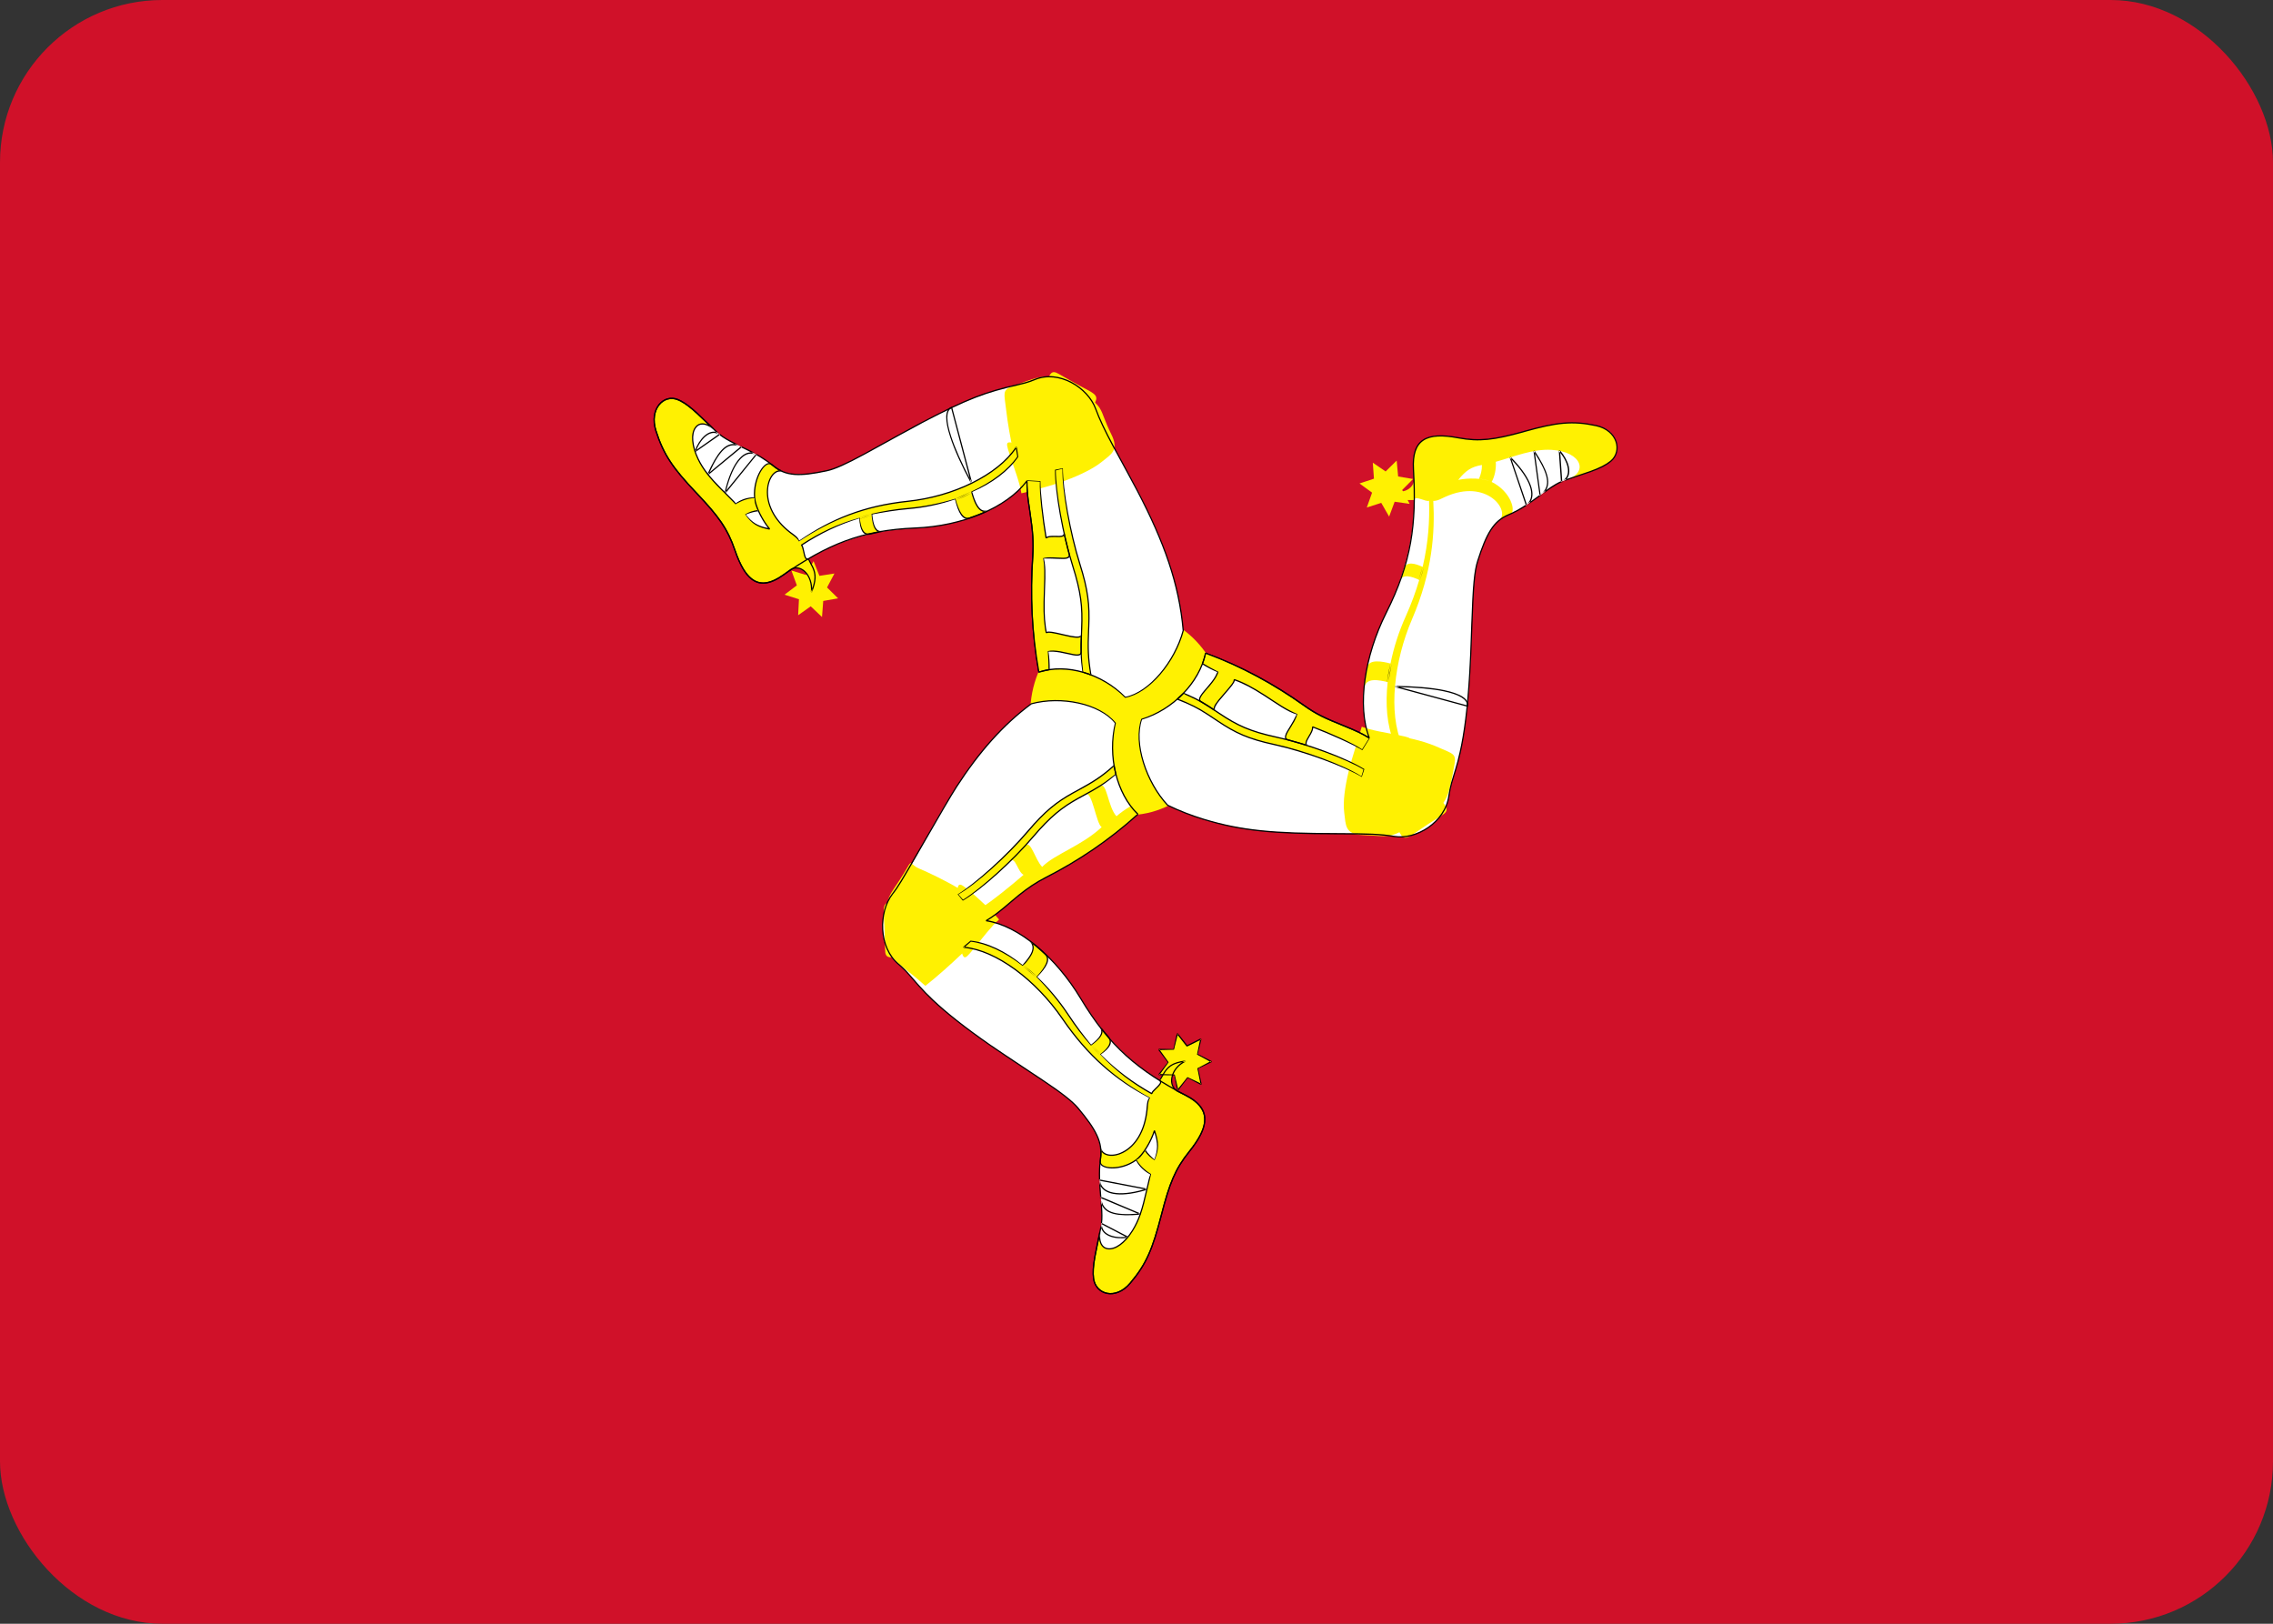 <svg width="28" height="20" viewBox="0 0 28 20" fill="none" xmlns="http://www.w3.org/2000/svg">
<rect x="0" y="0" width="28" height="20" fill="#333333" stroke="none"/>
<g clip-path="url(#clip0_615_3)">
<rect width="28" height="20" rx="2" fill="#D01129"/>
<mask id="mask0_615_3" style="mask-type:luminance" maskUnits="userSpaceOnUse" x="0" y="0" width="28" height="20">
<rect width="28" height="20" rx="2" fill="white"/>
</mask>
<g mask="url(#mask0_615_3)">
</g>
<g clip-path="url(#clip1_615_3)">
<g clip-path="url(#clip2_615_3)">
<path fill-rule="evenodd" clip-rule="evenodd" d="M13.888 10.041C14.549 10.041 15.085 9.478 15.085 8.784C15.085 8.091 14.549 7.528 13.888 7.528C13.227 7.528 12.691 8.091 12.691 8.784C12.691 9.478 13.227 10.041 13.888 10.041Z" fill="#FFF101"/>
<path fill-rule="evenodd" clip-rule="evenodd" d="M12.797 8.279C13.136 8.166 13.576 8.298 13.865 8.589C14.172 8.531 14.48 8.126 14.576 7.765C14.471 6.567 13.725 5.66 13.498 5.037C13.426 4.84 13.093 4.531 12.747 4.675C12.463 4.793 12.319 4.701 11.363 5.202C10.846 5.472 10.411 5.75 10.182 5.799C9.953 5.847 9.711 5.89 9.528 5.739C9.276 5.532 8.993 5.475 8.826 5.318C8.622 5.127 8.491 4.982 8.353 4.923C8.215 4.865 7.981 4.995 8.08 5.305C8.302 6.006 8.827 6.12 9.053 6.775C9.159 7.085 9.31 7.318 9.648 7.083C9.986 6.848 10.464 6.536 11.278 6.504C11.825 6.481 12.39 6.27 12.65 5.924C12.647 6.224 12.748 6.469 12.722 6.859C12.695 7.249 12.699 7.734 12.797 8.279Z" fill="white"/>
<path fill-rule="evenodd" clip-rule="evenodd" d="M13.438 8.312C13.338 7.722 13.52 7.637 13.302 6.946C13.171 6.531 13.088 6.01 13.086 5.767L12.998 5.794C13.001 6.036 13.084 6.557 13.215 6.973C13.425 7.641 13.262 7.743 13.342 8.282C13.366 8.287 13.418 8.305 13.438 8.312Z" fill="#FFF101"/>
<path fill-rule="evenodd" clip-rule="evenodd" d="M12.924 8.248C12.924 8.173 12.92 8.094 12.909 8.027C13.062 7.988 13.325 8.137 13.318 8.026C13.316 7.991 13.319 7.878 13.321 7.818C13.318 7.912 12.952 7.753 12.889 7.794C12.821 7.451 12.905 7.098 12.851 6.882C12.974 6.847 13.198 6.924 13.171 6.823C13.155 6.772 13.125 6.644 13.106 6.564C13.125 6.647 12.947 6.578 12.886 6.626C12.855 6.44 12.809 6.087 12.81 5.926L12.65 5.924C12.647 6.224 12.748 6.469 12.722 6.859C12.695 7.249 12.699 7.734 12.797 8.279C12.832 8.269 12.89 8.255 12.924 8.248Z" fill="#FFF101"/>
<path fill-rule="evenodd" clip-rule="evenodd" d="M12.519 5.508C12.281 5.87 11.711 6.119 11.184 6.175C10.567 6.239 10.153 6.455 9.848 6.666C9.822 6.616 9.775 6.589 9.733 6.557C9.287 6.21 9.47 5.74 9.639 5.807C9.575 5.781 9.538 5.746 9.503 5.72C9.444 5.674 9.274 5.85 9.296 6.129C9.305 6.248 9.402 6.423 9.48 6.516C9.336 6.489 9.267 6.45 9.183 6.343C9.23 6.312 9.292 6.294 9.342 6.29C9.325 6.247 9.301 6.2 9.296 6.129C9.225 6.128 9.139 6.154 9.065 6.207C8.888 6.022 8.706 5.874 8.601 5.655C8.431 5.305 8.603 5.085 8.826 5.318C8.622 5.127 8.491 4.982 8.353 4.923C8.215 4.865 7.981 4.995 8.08 5.305C8.302 6.006 8.827 6.12 9.053 6.775C9.159 7.085 9.316 7.326 9.648 7.083C9.692 7.051 9.704 7.043 9.742 7.015C9.847 6.951 10.014 7.058 9.996 7.292C10.082 7.077 10.027 7.012 9.955 6.883C9.901 6.913 9.906 6.737 9.873 6.714C10.062 6.591 10.293 6.466 10.584 6.378C10.595 6.483 10.622 6.594 10.714 6.578C10.763 6.566 10.813 6.556 10.866 6.547C10.774 6.563 10.748 6.441 10.737 6.337C10.875 6.303 11.026 6.278 11.191 6.264C11.382 6.247 11.579 6.207 11.763 6.144C11.791 6.244 11.848 6.414 11.942 6.381C12.026 6.352 12.108 6.32 12.185 6.283C12.053 6.349 12.001 6.161 11.969 6.061C12.21 5.951 12.415 5.801 12.538 5.623L12.519 5.508Z" fill="#FFF101"/>
<path fill-rule="evenodd" clip-rule="evenodd" d="M13.573 5.688C13.689 5.593 13.789 5.548 13.689 5.348C13.525 5.02 13.627 5.019 13.268 4.81C12.902 4.598 12.948 4.581 12.464 4.761C12.345 4.805 12.371 4.85 12.392 5.031C12.437 5.422 12.523 5.736 12.6 6.058C12.905 6.016 13.373 5.851 13.573 5.688Z" fill="#FFF101"/>
<path fill-rule="evenodd" clip-rule="evenodd" d="M12.438 5.599C12.374 5.407 12.391 5.433 12.622 5.492C12.698 5.239 12.803 5.025 12.861 4.821C12.927 4.592 12.947 4.55 13.043 4.606C13.167 4.678 13.302 4.754 13.39 4.799C13.544 4.879 13.522 4.906 13.448 5.032C13.375 5.158 13.134 5.414 12.986 5.68C13.181 5.825 13.244 5.838 13.105 5.9C12.95 5.97 12.691 6.056 12.582 6.076C12.563 5.95 12.498 5.781 12.438 5.599Z" fill="#FFF101"/>
<path fill-rule="evenodd" clip-rule="evenodd" d="M10.141 7.402L10.126 7.6L9.987 7.468L9.832 7.578L9.842 7.381L9.664 7.325L9.816 7.21L9.749 7.027L9.928 7.082L10.022 6.912L10.094 7.093L10.279 7.064L10.188 7.236L10.324 7.37L10.141 7.402Z" fill="#FFF101"/>
<path fill-rule="evenodd" clip-rule="evenodd" d="M14.017 10.029C13.754 9.777 13.643 9.312 13.739 8.903C13.537 8.653 13.049 8.575 12.704 8.669C11.768 9.363 11.393 10.496 10.992 11.014C10.866 11.177 10.777 11.634 11.069 11.877C11.309 12.076 11.305 12.253 12.195 12.872C12.677 13.207 13.124 13.463 13.278 13.647C13.433 13.831 13.589 14.03 13.557 14.272C13.512 14.605 13.606 14.891 13.56 15.12C13.504 15.402 13.45 15.593 13.471 15.748C13.492 15.903 13.716 16.05 13.923 15.805C14.389 15.252 14.221 14.719 14.649 14.186C14.851 13.934 14.967 13.681 14.605 13.491C14.242 13.301 13.746 13.022 13.312 12.298C13.02 11.812 12.563 11.404 12.148 11.341C12.396 11.193 12.549 10.979 12.883 10.808C13.218 10.637 13.616 10.391 14.017 10.029Z" fill="white"/>
<path fill-rule="evenodd" clip-rule="evenodd" d="M13.724 9.43C13.287 9.816 13.126 9.693 12.665 10.236C12.387 10.563 11.999 10.9 11.8 11.023L11.866 11.089C12.065 10.966 12.453 10.629 12.731 10.302C13.177 9.777 13.342 9.875 13.747 9.533C13.739 9.508 13.727 9.452 13.724 9.43Z" fill="#FFF101"/>
<path fill-rule="evenodd" clip-rule="evenodd" d="M13.928 9.93C13.865 9.967 13.803 10.01 13.753 10.054C13.644 9.934 13.636 9.62 13.548 9.682C13.52 9.701 13.425 9.755 13.374 9.783C13.454 9.739 13.505 10.152 13.571 10.188C13.322 10.421 12.988 10.522 12.838 10.678C12.748 10.585 12.698 10.342 12.629 10.417C12.595 10.457 12.504 10.548 12.448 10.606C12.507 10.547 12.539 10.744 12.609 10.775C12.471 10.896 12.203 11.114 12.069 11.194L12.148 11.341C12.396 11.193 12.549 10.979 12.883 10.808C13.218 10.637 13.616 10.391 14.017 10.029C13.991 10.002 13.95 9.957 13.928 9.93Z" fill="#FFF101"/>
<path fill-rule="evenodd" clip-rule="evenodd" d="M11.87 11.667C12.288 11.704 12.779 12.097 13.088 12.549C13.449 13.077 13.834 13.346 14.161 13.517C14.133 13.566 14.135 13.622 14.129 13.677C14.066 14.256 13.586 14.324 13.557 14.137C13.567 14.208 13.557 14.259 13.553 14.304C13.544 14.381 13.775 14.447 13.994 14.288C14.088 14.221 14.184 14.045 14.221 13.927C14.27 14.071 14.273 14.153 14.227 14.284C14.177 14.256 14.132 14.209 14.104 14.166C14.077 14.203 14.05 14.248 13.994 14.288C14.029 14.353 14.093 14.418 14.173 14.459C14.109 14.712 14.079 14.952 13.951 15.157C13.747 15.486 13.479 15.44 13.56 15.12C13.504 15.402 13.45 15.593 13.471 15.748C13.492 15.903 13.716 16.05 13.923 15.805C14.389 15.252 14.221 14.719 14.649 14.186C14.851 13.934 14.972 13.671 14.605 13.491C14.556 13.467 14.544 13.46 14.502 13.44C14.396 13.376 14.401 13.17 14.603 13.069C14.383 13.099 14.356 13.181 14.287 13.312C14.338 13.345 14.191 13.429 14.188 13.471C13.992 13.36 13.774 13.213 13.555 12.992C13.637 12.93 13.715 12.849 13.655 12.774C13.621 12.735 13.588 12.695 13.554 12.651C13.613 12.727 13.526 12.811 13.444 12.873C13.348 12.765 13.252 12.64 13.158 12.497C13.049 12.332 12.917 12.174 12.773 12.037C12.842 11.962 12.953 11.825 12.878 11.756C12.813 11.694 12.746 11.635 12.677 11.584C12.797 11.671 12.668 11.812 12.602 11.891C12.39 11.727 12.164 11.615 11.955 11.593L11.87 11.667Z" fill="#FFF101"/>
<path fill-rule="evenodd" clip-rule="evenodd" d="M11.322 10.698C11.185 10.639 11.253 10.56 11.137 10.752C10.949 11.065 10.913 10.993 10.92 11.424C10.928 11.862 11.009 11.792 11.399 12.143C11.699 11.907 12.057 11.55 12.283 11.319C12.097 11.063 11.557 10.798 11.322 10.698Z" fill="#FFF101"/>
<path fill-rule="evenodd" clip-rule="evenodd" d="M11.986 11.696C11.86 11.85 11.873 11.822 11.805 11.582C11.559 11.639 11.368 11.706 11.171 11.755C10.949 11.81 10.905 11.812 10.903 11.696C10.9 11.548 10.895 11.387 10.888 11.284C10.877 11.105 10.911 11.111 11.052 11.115C11.193 11.119 11.485 11.155 11.779 11.157C11.8 10.907 11.78 10.843 11.901 10.939C12.036 11.045 12.236 11.237 12.307 11.326C12.213 11.407 12.106 11.55 11.986 11.696Z" fill="#FFF101"/>
<path fill-rule="evenodd" clip-rule="evenodd" d="M14.622 12.883L14.792 12.798L14.753 12.99L14.921 13.076L14.754 13.165L14.796 13.355L14.625 13.274L14.508 13.427L14.464 13.237L14.277 13.236L14.39 13.08L14.274 12.927L14.461 12.923L14.503 12.732L14.622 12.883Z" fill="#FFF101"/>
<path fill-rule="evenodd" clip-rule="evenodd" d="M14.85 8.045C14.774 8.41 14.446 8.744 14.061 8.861C13.956 9.17 14.135 9.652 14.385 9.919C15.426 10.423 16.547 10.198 17.174 10.303C17.373 10.336 17.794 10.188 17.849 9.802C17.893 9.484 18.041 9.399 18.106 8.28C18.141 7.675 18.129 7.14 18.204 6.908C18.279 6.675 18.364 6.433 18.58 6.342C18.877 6.217 19.066 5.988 19.279 5.915C19.538 5.825 19.723 5.778 19.84 5.682C19.958 5.586 19.967 5.308 19.662 5.243C18.973 5.095 18.616 5.515 17.963 5.392C17.655 5.334 17.387 5.355 17.412 5.78C17.436 6.205 17.455 6.795 17.075 7.552C16.819 8.06 16.711 8.68 16.867 9.089C16.621 8.937 16.368 8.905 16.06 8.686C15.751 8.467 15.349 8.229 14.85 8.045Z" fill="white"/>
<path fill-rule="evenodd" clip-rule="evenodd" d="M14.503 8.611C15.039 8.815 15.018 9.023 15.697 9.171C16.106 9.26 16.577 9.444 16.778 9.564L16.8 9.471C16.599 9.351 16.127 9.167 15.719 9.078C15.062 8.935 15.06 8.736 14.576 8.539C14.559 8.558 14.519 8.597 14.503 8.611Z" fill="#FFF101"/>
<path fill-rule="evenodd" clip-rule="evenodd" d="M14.813 8.176C14.875 8.214 14.942 8.249 15.003 8.273C14.958 8.432 14.703 8.596 14.799 8.645C14.829 8.661 14.92 8.721 14.969 8.753C14.893 8.702 15.207 8.449 15.205 8.371C15.522 8.481 15.771 8.734 15.976 8.793C15.943 8.922 15.768 9.087 15.865 9.113C15.915 9.124 16.035 9.161 16.111 9.183C16.032 9.159 16.179 9.031 16.17 8.953C16.339 9.017 16.653 9.152 16.785 9.234L16.867 9.089C16.621 8.937 16.368 8.905 16.06 8.686C15.751 8.467 15.349 8.229 14.85 8.045C14.842 8.082 14.824 8.142 14.813 8.176Z" fill="#FFF101"/>
<path fill-rule="evenodd" clip-rule="evenodd" d="M17.275 9.178C17.096 8.78 17.175 8.137 17.393 7.63C17.648 7.037 17.677 6.553 17.656 6.17C17.71 6.171 17.755 6.141 17.803 6.12C18.312 5.888 18.609 6.289 18.469 6.409C18.522 6.364 18.569 6.348 18.608 6.33C18.676 6.299 18.616 6.056 18.375 5.936C18.272 5.885 18.079 5.886 17.963 5.911C18.058 5.794 18.124 5.75 18.255 5.727C18.257 5.786 18.241 5.85 18.219 5.897C18.263 5.903 18.313 5.906 18.375 5.936C18.411 5.872 18.432 5.781 18.426 5.688C18.667 5.62 18.88 5.528 19.113 5.541C19.486 5.562 19.582 5.829 19.279 5.915C19.538 5.825 19.723 5.778 19.84 5.682C19.958 5.586 19.967 5.308 19.662 5.243C18.973 5.095 18.616 5.515 17.963 5.392C17.655 5.334 17.377 5.356 17.412 5.78C17.416 5.836 17.417 5.85 17.421 5.899C17.421 6.027 17.249 6.125 17.065 5.992C17.199 6.177 17.281 6.16 17.423 6.159C17.425 6.095 17.568 6.187 17.604 6.168C17.611 6.402 17.598 6.674 17.525 6.983C17.433 6.94 17.328 6.91 17.295 7.001C17.28 7.052 17.264 7.103 17.245 7.155C17.278 7.063 17.391 7.101 17.483 7.143C17.441 7.286 17.387 7.435 17.316 7.593C17.234 7.774 17.169 7.973 17.129 8.173C17.032 8.147 16.864 8.114 16.844 8.217C16.825 8.308 16.811 8.398 16.803 8.486C16.814 8.333 16.996 8.38 17.094 8.401C17.064 8.675 17.085 8.937 17.171 9.138L17.275 9.178Z" fill="#FFF101"/>
<path fill-rule="evenodd" clip-rule="evenodd" d="M16.559 10.009C16.579 10.163 16.566 10.276 16.781 10.285C17.134 10.3 17.105 10.345 17.456 10.123C17.814 9.896 17.824 9.941 17.918 9.411C17.941 9.281 17.891 9.283 17.731 9.211C17.386 9.056 17.085 9.067 16.781 8.977C16.663 9.274 16.524 9.746 16.559 10.009Z" fill="#FFF101"/>
<path fill-rule="evenodd" clip-rule="evenodd" d="M17.241 9.058C17.431 9.096 17.401 9.099 17.237 9.28C17.408 9.475 17.539 9.613 17.678 9.768C17.834 9.942 17.858 9.981 17.764 10.041C17.643 10.117 17.513 10.202 17.431 10.26C17.289 10.36 17.277 10.326 17.21 10.196C17.143 10.066 17.045 9.784 16.9 9.516C16.683 9.622 16.641 9.672 16.659 9.515C16.679 9.339 16.737 9.06 16.775 8.951C16.889 8.996 17.061 9.022 17.241 9.058Z" fill="#FFF101"/>
<path fill-rule="evenodd" clip-rule="evenodd" d="M16.902 6.068L16.747 5.955L16.925 5.896L16.911 5.699L17.069 5.807L17.205 5.673L17.223 5.869L17.407 5.9L17.273 6.035L17.365 6.206L17.18 6.18L17.112 6.363L17.015 6.194L16.837 6.251L16.902 6.068Z" fill="#FFF101"/>
</g>
<g clip-path="url(#clip3_615_3)">
<path fill-rule="evenodd" clip-rule="evenodd" d="M13.86 8.595C13.57 8.303 13.133 8.175 12.8 8.287L12.79 8.281C12.703 7.793 12.683 7.323 12.714 6.858C12.726 6.679 12.716 6.547 12.681 6.313C12.666 6.216 12.664 6.202 12.659 6.162C12.649 6.081 12.643 6.013 12.643 5.945C12.386 6.27 11.844 6.488 11.278 6.511C10.609 6.538 10.191 6.715 9.652 7.089C9.353 7.297 9.182 7.173 9.046 6.778C8.956 6.516 8.846 6.365 8.583 6.087L8.563 6.065C8.287 5.774 8.167 5.604 8.073 5.308C7.985 5.031 8.175 4.84 8.356 4.916C8.368 4.922 8.38 4.928 8.393 4.934C8.451 4.965 8.511 5.011 8.59 5.083C8.617 5.108 8.696 5.184 8.758 5.243L8.758 5.243L8.758 5.243C8.791 5.275 8.819 5.302 8.831 5.312C8.84 5.321 8.849 5.329 8.859 5.337C8.845 5.328 8.831 5.322 8.816 5.319L8.748 5.254C8.686 5.195 8.607 5.12 8.58 5.095C8.502 5.024 8.443 4.978 8.386 4.948C8.374 4.941 8.362 4.936 8.35 4.931C8.181 4.859 8.003 5.039 8.087 5.303C8.18 5.597 8.299 5.765 8.573 6.055L8.593 6.076C8.858 6.356 8.969 6.508 9.059 6.772C9.193 7.16 9.355 7.278 9.644 7.076C10.185 6.701 10.606 6.523 11.278 6.496C11.85 6.473 12.397 6.249 12.644 5.919L12.657 5.924C12.657 5.998 12.662 6.071 12.673 6.16C12.678 6.2 12.681 6.214 12.695 6.311C12.73 6.546 12.741 6.679 12.729 6.86C12.697 7.32 12.717 7.786 12.803 8.269L12.795 8.272L12.805 8.278L12.803 8.269C13.141 8.16 13.579 8.291 13.864 8.582C14.152 8.527 14.467 8.146 14.568 7.766C14.518 7.196 14.335 6.681 14.004 6.048C13.953 5.951 13.813 5.694 13.746 5.57L13.708 5.502C13.603 5.304 13.536 5.165 13.491 5.04C13.396 4.78 13.042 4.56 12.75 4.682C12.71 4.699 12.671 4.712 12.629 4.724C12.602 4.731 12.574 4.738 12.537 4.747C12.148 4.836 11.932 4.912 11.366 5.208L11.319 5.234C11.21 5.291 10.948 5.436 10.784 5.526L10.784 5.526C10.715 5.564 10.664 5.593 10.649 5.6C10.425 5.721 10.285 5.785 10.184 5.806C9.849 5.877 9.679 5.874 9.523 5.745C9.474 5.705 9.421 5.668 9.364 5.633C9.349 5.625 9.334 5.616 9.318 5.607L9.322 5.601L9.32 5.591C9.338 5.601 9.354 5.61 9.371 5.62C9.429 5.655 9.482 5.692 9.532 5.733C9.684 5.858 9.85 5.861 10.181 5.791C10.28 5.77 10.42 5.707 10.643 5.587C10.657 5.579 10.708 5.551 10.777 5.513L10.777 5.513L10.777 5.513C10.941 5.423 11.203 5.278 11.312 5.22L11.36 5.195C11.927 4.898 12.143 4.821 12.533 4.732C12.571 4.723 12.598 4.716 12.625 4.709C12.667 4.697 12.705 4.684 12.744 4.668C13.045 4.543 13.407 4.767 13.504 5.034C13.55 5.159 13.616 5.297 13.721 5.494L13.758 5.562C13.826 5.686 13.965 5.943 14.016 6.041C14.348 6.675 14.533 7.192 14.583 7.767C14.48 8.155 14.16 8.541 13.86 8.595ZM9.305 5.582L9.32 5.591L9.32 5.589C9.315 5.587 9.31 5.584 9.305 5.582ZM9.252 5.572C9.27 5.572 9.287 5.575 9.305 5.582C9.278 5.568 9.25 5.553 9.219 5.537C9.203 5.53 9.17 5.513 9.138 5.498L9.138 5.495C9.126 5.489 9.114 5.484 9.102 5.48L9.074 5.466C8.982 5.421 8.919 5.385 8.869 5.345L8.869 5.344C8.866 5.342 8.862 5.339 8.859 5.337L8.869 5.345L8.869 5.357L8.864 5.36C8.86 5.357 8.856 5.354 8.851 5.35L8.852 5.35C8.854 5.352 8.857 5.354 8.86 5.357L8.861 5.344L8.852 5.35C8.851 5.35 8.851 5.35 8.851 5.35C8.84 5.341 8.831 5.333 8.821 5.324L8.816 5.319C8.722 5.3 8.615 5.399 8.555 5.56L8.565 5.569L8.864 5.36C8.91 5.396 8.966 5.429 9.045 5.469C8.931 5.463 8.835 5.57 8.713 5.842L8.724 5.851L9.134 5.513C9.165 5.528 9.197 5.544 9.212 5.551C9.226 5.558 9.239 5.565 9.252 5.572ZM9.299 5.597C9.284 5.588 9.268 5.58 9.252 5.572C9.122 5.569 8.999 5.75 8.925 6.07L8.937 6.077L9.318 5.607L9.305 5.6L9.305 5.599L9.314 5.603L9.311 5.591L9.305 5.599L9.299 5.597ZM8.946 6.042C9.029 5.708 9.166 5.545 9.299 5.597L9.305 5.6L8.946 6.042ZM8.946 6.042L8.939 6.074L8.926 6.067L8.946 6.042ZM9.119 5.505L9.134 5.513L9.14 5.508L9.138 5.498L9.119 5.489L9.102 5.48C9.082 5.474 9.063 5.47 9.045 5.469L9.067 5.48L9.097 5.495C8.969 5.453 8.872 5.534 8.74 5.819L8.715 5.839L8.726 5.848L8.74 5.819L9.119 5.505ZM9.121 5.504C9.113 5.5 9.105 5.497 9.097 5.495L9.113 5.503L9.119 5.505L9.121 5.504ZM9.121 5.504L9.132 5.509L9.131 5.496L9.121 5.504ZM8.578 5.542L8.851 5.35C8.851 5.35 8.851 5.35 8.851 5.35C8.763 5.293 8.646 5.379 8.578 5.542ZM8.578 5.542L8.557 5.556L8.568 5.565C8.571 5.557 8.574 5.55 8.578 5.542Z" fill="black"/>
<path fill-rule="evenodd" clip-rule="evenodd" d="M13.417 7.761C13.407 7.987 13.411 8.108 13.445 8.311L13.435 8.319C13.425 8.315 13.41 8.31 13.396 8.305C13.373 8.298 13.35 8.29 13.334 8.283C13.308 8.106 13.306 7.995 13.316 7.786L13.317 7.743C13.329 7.475 13.309 7.295 13.208 6.975C13.087 6.589 12.993 6.062 12.996 5.786L13.093 5.767C13.095 6.034 13.188 6.559 13.309 6.944C13.41 7.266 13.431 7.447 13.419 7.717L13.417 7.761ZM13.44 8.305L13.431 8.314C13.43 8.309 13.429 8.305 13.429 8.301C13.433 8.302 13.437 8.304 13.44 8.305ZM13.343 8.275C13.362 8.279 13.4 8.291 13.429 8.301C13.396 8.104 13.393 7.982 13.403 7.76L13.405 7.716C13.416 7.448 13.396 7.269 13.295 6.949C13.174 6.563 13.081 6.035 13.088 5.774L13.006 5.794C13.008 6.06 13.101 6.586 13.222 6.971C13.323 7.293 13.344 7.474 13.332 7.744L13.33 7.787C13.32 7.995 13.323 8.105 13.343 8.275Z" fill="black"/>
<path fill-rule="evenodd" clip-rule="evenodd" d="M11.719 5.011C11.637 5.047 11.638 5.178 11.704 5.38C11.756 5.543 11.85 5.746 11.962 5.955L11.976 5.949L11.729 5.016L11.719 5.011ZM12.916 8.026C12.927 8.091 12.931 8.168 12.931 8.248L12.925 8.255L12.9 8.261C12.864 8.269 12.822 8.278 12.79 8.281C12.703 7.793 12.683 7.323 12.714 6.858C12.726 6.679 12.716 6.547 12.681 6.313C12.666 6.216 12.664 6.202 12.659 6.162C12.648 6.073 12.642 5.998 12.65 5.916L12.817 5.926C12.816 6.064 12.853 6.382 12.892 6.613C12.912 6.602 12.941 6.599 12.987 6.6L13.006 6.6C13.049 6.601 13.065 6.601 13.08 6.597C13.097 6.592 13.103 6.583 13.099 6.565L13.113 6.562C13.118 6.582 13.14 6.675 13.139 6.669L13.141 6.678C13.158 6.75 13.17 6.795 13.178 6.821C13.187 6.855 13.172 6.875 13.137 6.882C13.112 6.887 13.088 6.886 13.018 6.883C12.998 6.882 12.987 6.881 12.974 6.881C12.941 6.879 12.915 6.88 12.893 6.88C12.88 6.88 12.868 6.881 12.859 6.88C12.88 6.967 12.882 7.046 12.873 7.268C12.865 7.483 12.866 7.593 12.884 7.724C12.887 7.744 12.891 7.763 12.894 7.783C12.922 7.772 12.97 7.781 13.094 7.81L13.102 7.812C13.178 7.83 13.217 7.837 13.252 7.84C13.293 7.843 13.313 7.835 13.314 7.817L13.313 7.846C13.3 7.854 13.279 7.857 13.251 7.855C13.215 7.853 13.175 7.845 13.099 7.827L13.091 7.825C12.96 7.794 12.913 7.787 12.893 7.8L12.882 7.795C12.877 7.773 12.873 7.749 12.87 7.726C12.852 7.594 12.851 7.484 12.859 7.267C12.867 7.047 12.866 6.969 12.85 6.875C12.882 6.866 12.921 6.863 12.975 6.865C12.987 6.866 12.999 6.866 13.019 6.867C13.087 6.871 13.111 6.871 13.134 6.867C13.161 6.861 13.17 6.849 13.164 6.826C13.156 6.799 13.144 6.754 13.127 6.681L13.125 6.673C13.126 6.677 13.115 6.632 13.107 6.598C13.114 6.589 13.116 6.577 13.113 6.562L13.099 6.565L13.107 6.598C13.101 6.604 13.094 6.609 13.084 6.612C13.067 6.616 13.05 6.617 13.005 6.615L12.987 6.615C12.937 6.614 12.908 6.618 12.891 6.632L12.879 6.627C12.84 6.394 12.802 6.067 12.81 5.933L12.657 5.924C12.657 5.998 12.662 6.071 12.673 6.16C12.679 6.2 12.681 6.214 12.695 6.311C12.73 6.546 12.741 6.679 12.729 6.86C12.697 7.323 12.717 7.792 12.795 8.272C12.825 8.263 12.876 8.25 12.916 8.241L12.916 8.247L12.922 8.24L12.916 8.241C12.917 8.165 12.912 8.09 12.907 8.02C12.948 8.009 12.997 8.011 13.061 8.022C13.082 8.026 13.103 8.03 13.133 8.037C13.225 8.057 13.239 8.06 13.266 8.061C13.299 8.061 13.312 8.052 13.311 8.027C13.309 8.001 13.31 7.931 13.313 7.846C13.323 7.84 13.328 7.831 13.329 7.818L13.314 7.817L13.314 7.817L13.329 7.818C13.325 7.914 13.324 7.997 13.325 8.026C13.328 8.061 13.306 8.077 13.265 8.076C13.237 8.075 13.223 8.073 13.13 8.052C13.101 8.045 13.079 8.041 13.058 8.037C12.997 8.026 12.949 8.025 12.916 8.026ZM11.717 5.029L11.714 5.02L11.724 5.025C11.722 5.026 11.719 5.027 11.717 5.029ZM11.945 5.891C11.847 5.704 11.765 5.522 11.717 5.375C11.656 5.187 11.653 5.066 11.717 5.029L11.945 5.891ZM11.945 5.891C11.955 5.91 11.965 5.929 11.975 5.947L11.961 5.953L11.945 5.891ZM11.761 6.148L11.761 6.148L11.761 6.148L11.761 6.149L11.765 6.165C11.834 6.138 11.903 6.107 11.972 6.07L11.967 6.054L11.966 6.054L11.966 6.054L11.966 6.054L11.761 6.148ZM11.761 6.148C11.829 6.122 11.898 6.09 11.966 6.054L11.966 6.054L11.972 6.071L11.766 6.165L11.761 6.148L11.761 6.148ZM10.582 6.377C10.582 6.377 10.582 6.377 10.582 6.377L10.586 6.394L10.739 6.346L10.736 6.329C10.736 6.329 10.736 6.329 10.736 6.329L10.736 6.329L10.736 6.329C10.683 6.344 10.632 6.359 10.582 6.377L10.582 6.377L10.582 6.377ZM10.582 6.377L10.586 6.393C10.636 6.376 10.687 6.361 10.739 6.346L10.736 6.329C10.736 6.329 10.736 6.329 10.736 6.329L10.582 6.377C10.582 6.377 10.582 6.377 10.582 6.377Z" fill="black"/>
<path fill-rule="evenodd" clip-rule="evenodd" d="M11.183 6.167C11.74 6.109 12.288 5.845 12.513 5.504L12.526 5.507L12.544 5.627C12.425 5.801 12.224 5.953 11.976 6.059C11.976 6.057 11.986 6.091 11.99 6.101C11.995 6.119 12 6.134 12.006 6.148C12.05 6.264 12.101 6.314 12.177 6.279C12.158 6.288 12.139 6.296 12.12 6.305C12.067 6.298 12.026 6.244 11.992 6.153C11.987 6.139 11.982 6.124 11.976 6.106C11.973 6.096 11.962 6.062 11.966 6.054C12.216 5.94 12.415 5.789 12.531 5.624L12.515 5.527C12.518 5.522 12.522 5.517 12.525 5.512L12.512 5.509L12.515 5.527C12.281 5.866 11.738 6.124 11.184 6.182C10.65 6.238 10.24 6.404 9.842 6.669C9.825 6.638 9.805 6.62 9.755 6.583L9.755 6.583C9.742 6.573 9.736 6.569 9.728 6.563C9.527 6.406 9.434 6.209 9.448 6.026C9.457 5.898 9.521 5.803 9.593 5.794C9.607 5.801 9.621 5.808 9.636 5.814L9.641 5.8C9.625 5.793 9.609 5.792 9.593 5.794C9.58 5.786 9.568 5.778 9.555 5.769C9.543 5.76 9.511 5.735 9.501 5.728C9.5 5.727 9.499 5.726 9.499 5.726C9.428 5.671 9.285 5.893 9.303 6.128C9.311 6.235 9.397 6.406 9.486 6.511L9.479 6.524C9.332 6.495 9.262 6.455 9.179 6.336C9.222 6.308 9.279 6.289 9.331 6.283L9.335 6.293L9.335 6.292L9.341 6.282C9.338 6.283 9.334 6.283 9.331 6.283C9.331 6.283 9.331 6.283 9.331 6.283L9.32 6.257C9.31 6.231 9.302 6.208 9.298 6.187C9.295 6.17 9.294 6.153 9.295 6.136C9.293 6.136 9.291 6.136 9.289 6.136C9.218 6.138 9.137 6.165 9.06 6.212C9.049 6.201 9.038 6.189 9.026 6.177C9.006 6.156 8.953 6.103 8.916 6.066C8.897 6.048 8.883 6.034 8.878 6.029C8.735 5.885 8.655 5.784 8.594 5.659C8.514 5.493 8.504 5.342 8.561 5.263C8.598 5.211 8.657 5.2 8.724 5.231C8.732 5.239 8.74 5.246 8.748 5.254C8.761 5.267 8.774 5.279 8.785 5.289C8.696 5.214 8.616 5.21 8.572 5.273C8.52 5.346 8.529 5.491 8.607 5.652C8.667 5.775 8.747 5.875 8.888 6.018C8.893 6.023 8.907 6.037 8.926 6.055C8.963 6.092 9.016 6.145 9.036 6.166C9.048 6.178 9.06 6.19 9.061 6.2C9.129 6.152 9.21 6.124 9.288 6.127C9.27 5.883 9.423 5.648 9.507 5.714C9.508 5.714 9.509 5.715 9.511 5.716C9.521 5.724 9.551 5.748 9.563 5.756C9.588 5.774 9.613 5.788 9.641 5.8L9.636 5.814C9.557 5.782 9.473 5.881 9.462 6.027C9.449 6.205 9.539 6.397 9.737 6.551C9.744 6.556 9.75 6.561 9.763 6.57L9.763 6.57C9.815 6.608 9.836 6.628 9.844 6.659C10.234 6.39 10.646 6.223 11.183 6.167ZM9.337 6.298C9.286 6.303 9.229 6.321 9.188 6.338C9.267 6.437 9.331 6.477 9.461 6.504C9.415 6.446 9.37 6.371 9.337 6.298ZM8.795 5.278C8.771 5.258 8.747 5.242 8.724 5.231C8.667 5.177 8.604 5.117 8.58 5.095C8.502 5.024 8.443 4.978 8.386 4.948C8.374 4.941 8.362 4.936 8.35 4.931C8.181 4.859 8.003 5.039 8.087 5.303C8.18 5.597 8.299 5.765 8.573 6.055L8.593 6.076C8.858 6.356 8.969 6.508 9.059 6.772C9.121 6.952 9.187 7.069 9.27 7.13C9.369 7.202 9.49 7.189 9.644 7.077C9.662 7.063 9.675 7.054 9.696 7.039L9.697 7.038C9.711 7.028 9.722 7.02 9.738 7.008C9.855 6.937 9.999 7.056 10.005 7.249C10 7.261 9.995 7.275 9.99 7.289L10.004 7.292C10.005 7.277 10.005 7.263 10.005 7.249C10.043 7.137 10.041 7.067 10.005 6.99C9.998 6.975 9.99 6.96 9.979 6.941C9.979 6.94 9.979 6.94 9.979 6.94C9.973 6.929 9.954 6.896 9.958 6.89C9.94 6.9 9.925 6.892 9.914 6.87C9.907 6.855 9.902 6.837 9.895 6.801L9.893 6.792C9.883 6.746 9.877 6.727 9.868 6.721L9.869 6.708C10.094 6.561 10.321 6.45 10.591 6.377C10.605 6.514 10.64 6.583 10.712 6.571C10.747 6.563 10.78 6.555 10.814 6.549C10.829 6.556 10.847 6.558 10.867 6.554C10.817 6.563 10.767 6.573 10.715 6.586C10.63 6.6 10.591 6.523 10.586 6.385C10.329 6.463 10.105 6.572 9.884 6.716C9.893 6.727 9.898 6.748 9.907 6.789L9.909 6.798C9.916 6.832 9.921 6.85 9.927 6.863C9.934 6.878 9.941 6.882 9.961 6.879L9.992 6.933C10.003 6.953 10.011 6.968 10.018 6.983C10.06 7.073 10.059 7.156 10.003 7.295L9.989 7.291C10.005 7.084 9.86 6.952 9.746 7.021C9.731 7.032 9.719 7.041 9.705 7.051L9.704 7.051C9.683 7.067 9.671 7.076 9.652 7.089C9.494 7.205 9.366 7.219 9.261 7.143C9.175 7.08 9.108 6.96 9.046 6.778C8.956 6.516 8.846 6.365 8.583 6.087L8.563 6.065C8.287 5.774 8.167 5.604 8.073 5.308C7.985 5.031 8.175 4.839 8.356 4.916C8.368 4.922 8.38 4.928 8.393 4.934C8.451 4.965 8.511 5.011 8.59 5.083C8.617 5.108 8.696 5.184 8.758 5.243C8.771 5.256 8.784 5.268 8.795 5.278ZM10.865 6.539L10.867 6.554L10.865 6.539C10.865 6.539 10.865 6.539 10.865 6.539ZM10.865 6.539C10.793 6.552 10.759 6.479 10.745 6.336C10.882 6.31 11.032 6.285 11.192 6.271C11.385 6.255 11.582 6.214 11.765 6.151C11.803 6.319 11.861 6.417 11.945 6.388C12.032 6.358 12.111 6.327 12.183 6.293C12.184 6.292 12.186 6.291 12.188 6.29L12.182 6.276C12.18 6.277 12.178 6.278 12.177 6.279C12.178 6.278 12.18 6.277 12.181 6.276L12.188 6.29C12.186 6.291 12.184 6.292 12.183 6.293C12.16 6.303 12.139 6.307 12.12 6.305C12.064 6.329 12.004 6.352 11.94 6.373C11.869 6.398 11.815 6.305 11.77 6.142C11.579 6.199 11.383 6.24 11.191 6.256C11.03 6.27 10.879 6.295 10.736 6.329C10.743 6.45 10.767 6.526 10.814 6.549C10.831 6.545 10.848 6.542 10.865 6.539ZM8.795 5.278C8.807 5.288 8.819 5.3 8.831 5.313L8.821 5.324C8.814 5.317 8.801 5.305 8.785 5.289C8.797 5.299 8.809 5.311 8.821 5.324L8.831 5.312C8.824 5.306 8.811 5.294 8.795 5.278Z" fill="black"/>
<path fill-rule="evenodd" clip-rule="evenodd" d="M13.746 8.905C13.65 9.314 13.763 9.776 14.022 10.023L14.022 10.035C13.664 10.358 13.286 10.611 12.887 10.815C12.769 10.875 12.669 10.942 12.56 11.03C12.533 11.051 12.506 11.073 12.472 11.103C12.475 11.1 12.406 11.159 12.387 11.175C12.301 11.246 12.238 11.294 12.169 11.336C12.565 11.407 13.016 11.791 13.318 12.294C13.675 12.889 14.03 13.181 14.608 13.484C14.929 13.652 14.912 13.869 14.654 14.191C14.482 14.405 14.414 14.578 14.314 14.965C14.205 15.386 14.129 15.572 13.928 15.81C13.744 16.029 13.491 15.952 13.464 15.749C13.454 15.677 13.46 15.595 13.48 15.48C13.489 15.429 13.525 15.254 13.543 15.167L13.553 15.119C13.555 15.107 13.557 15.095 13.559 15.083C13.559 15.1 13.561 15.115 13.566 15.129L13.557 15.171C13.539 15.258 13.503 15.432 13.494 15.483C13.474 15.596 13.469 15.677 13.478 15.747C13.504 15.937 13.741 16.009 13.917 15.8C14.117 15.564 14.192 15.379 14.3 14.961C14.4 14.572 14.469 14.398 14.643 14.181C14.896 13.866 14.912 13.66 14.601 13.497C14.021 13.194 13.664 12.9 13.306 12.302C13.001 11.794 12.543 11.408 12.147 11.348L12.144 11.334C12.219 11.29 12.285 11.24 12.377 11.163C12.396 11.147 12.466 11.088 12.462 11.091C12.497 11.062 12.524 11.039 12.551 11.017C12.661 10.929 12.762 10.861 12.88 10.801C13.276 10.599 13.651 10.349 14.006 10.029L14.012 10.035L14.012 10.023L14.006 10.029C13.747 9.776 13.635 9.312 13.733 8.908C13.544 8.674 13.072 8.577 12.708 8.675C12.358 8.935 12.067 9.267 11.791 9.692C11.715 9.809 11.561 10.076 11.411 10.337L11.411 10.337C11.255 10.608 11.104 10.871 11.049 10.949C11.032 10.973 11.015 10.997 10.998 11.018C10.831 11.234 10.827 11.666 11.074 11.871C11.085 11.881 11.096 11.89 11.107 11.9C11.14 11.93 11.171 11.961 11.206 12.002L11.248 12.05L11.248 12.05L11.248 12.05C11.276 12.082 11.31 12.121 11.325 12.138C11.379 12.198 11.432 12.253 11.496 12.313C11.661 12.469 11.883 12.646 12.199 12.866C12.36 12.977 12.866 13.311 12.863 13.31C13.087 13.46 13.213 13.559 13.284 13.642C13.509 13.911 13.592 14.067 13.564 14.273C13.552 14.358 13.549 14.434 13.552 14.529L13.545 14.528L13.538 14.535C13.534 14.437 13.538 14.359 13.55 14.271C13.576 14.071 13.496 13.918 13.273 13.652C13.204 13.57 13.078 13.472 12.855 13.322C12.858 13.324 12.352 12.99 12.191 12.878C11.875 12.658 11.652 12.481 11.486 12.325C11.422 12.264 11.369 12.209 11.315 12.149C11.299 12.131 11.265 12.092 11.237 12.06L11.196 12.012C11.16 11.972 11.13 11.941 11.098 11.912C11.087 11.902 11.076 11.892 11.065 11.883C10.811 11.672 10.815 11.231 10.987 11.009C11.004 10.987 11.02 10.964 11.037 10.94C11.092 10.862 11.242 10.6 11.398 10.33L11.398 10.33L11.398 10.33L11.398 10.33L11.398 10.33L11.398 10.33L11.398 10.33C11.548 10.069 11.702 9.801 11.779 9.683C12.056 9.257 12.348 8.923 12.702 8.662C13.073 8.561 13.551 8.659 13.746 8.905ZM13.539 14.553L13.538 14.535L13.537 14.536C13.537 14.542 13.538 14.547 13.539 14.553ZM13.556 14.607C13.548 14.591 13.542 14.573 13.539 14.553C13.541 14.606 13.545 14.665 13.551 14.735L13.552 14.746L13.55 14.748C13.551 14.763 13.553 14.776 13.556 14.789C13.567 14.928 13.569 15.001 13.561 15.068L13.56 15.069C13.56 15.073 13.559 15.078 13.559 15.083L13.561 15.068L13.571 15.063L13.576 15.065C13.576 15.071 13.575 15.076 13.574 15.081L13.574 15.081C13.574 15.078 13.574 15.074 13.575 15.07L13.564 15.076L13.574 15.081C13.574 15.082 13.574 15.083 13.574 15.084C13.572 15.097 13.57 15.109 13.567 15.122L13.566 15.129C13.597 15.224 13.732 15.271 13.895 15.246L13.897 15.232L13.576 15.065C13.583 15.008 13.582 14.947 13.575 14.846C13.627 14.953 13.763 14.986 14.049 14.961L14.051 14.947L13.567 14.743L13.566 14.733C13.562 14.687 13.559 14.645 13.556 14.607ZM13.553 14.551C13.554 14.569 13.555 14.587 13.556 14.607C13.62 14.726 13.83 14.748 14.131 14.655L14.13 14.64L13.552 14.529L13.553 14.545L13.552 14.545L13.551 14.535L13.543 14.543L13.552 14.545L13.553 14.551ZM14.097 14.649C13.78 14.741 13.577 14.698 13.553 14.551L13.553 14.545L14.097 14.649ZM14.097 14.649L14.127 14.64L14.128 14.655L14.097 14.649ZM13.568 14.761L13.567 14.743L13.56 14.741L13.552 14.746L13.556 14.789C13.56 14.81 13.566 14.829 13.575 14.846C13.573 14.827 13.572 14.808 13.57 14.786C13.599 14.923 13.715 14.972 14.016 14.949L14.045 14.961L14.047 14.946L14.016 14.949L13.568 14.761ZM13.566 14.759C13.567 14.769 13.568 14.778 13.57 14.786L13.568 14.761L13.566 14.759ZM13.566 14.759L13.564 14.747L13.554 14.755L13.566 14.759ZM13.869 15.235L13.574 15.081C13.574 15.082 13.574 15.083 13.574 15.084C13.572 15.191 13.702 15.253 13.869 15.235ZM13.869 15.235L13.891 15.246L13.893 15.231C13.885 15.233 13.877 15.234 13.869 15.235Z" fill="black"/>
<path fill-rule="evenodd" clip-rule="evenodd" d="M13.262 9.734C13.475 9.618 13.564 9.561 13.719 9.424L13.731 9.429C13.733 9.441 13.736 9.456 13.739 9.473C13.744 9.496 13.749 9.521 13.752 9.539C13.614 9.655 13.533 9.706 13.334 9.814L13.293 9.836C13.084 9.951 12.943 10.065 12.736 10.307C12.478 10.611 12.09 10.959 11.861 11.094L11.797 11.016C12.015 10.881 12.403 10.534 12.659 10.231C12.867 9.987 13.01 9.872 13.221 9.756L13.262 9.734ZM13.716 9.431L13.728 9.436C13.725 9.439 13.722 9.441 13.719 9.444C13.718 9.44 13.717 9.435 13.716 9.431ZM13.719 9.444C13.569 9.576 13.479 9.634 13.268 9.748L13.227 9.77C13.018 9.885 12.877 9.998 12.67 10.242C12.413 10.545 12.024 10.893 11.806 11.017L11.863 11.082C12.081 10.947 12.468 10.6 12.725 10.297C12.933 10.053 13.076 9.939 13.286 9.822L13.327 9.8C13.526 9.693 13.605 9.643 13.74 9.535C13.734 9.516 13.725 9.474 13.719 9.444Z" fill="black"/>
<path fill-rule="evenodd" clip-rule="evenodd" d="M12.597 11.897L12.606 11.885C12.666 11.931 12.724 11.98 12.777 12.031L12.768 12.043L12.597 11.897ZM12.597 11.897C12.657 11.943 12.714 11.992 12.768 12.043L12.777 12.031L12.606 11.885L12.597 11.897ZM13.561 13.008C13.561 13.008 13.561 13.008 13.561 13.008L13.572 12.996L13.572 12.996C13.572 12.996 13.572 12.996 13.572 12.996L13.561 13.008L13.561 13.008ZM13.44 12.88L13.561 13.008C13.521 12.968 13.481 12.926 13.44 12.88ZM13.439 12.88C13.439 12.88 13.44 12.88 13.44 12.88L13.439 12.88L13.439 12.88ZM13.451 12.868L13.439 12.88C13.439 12.88 13.439 12.88 13.439 12.88L13.451 12.868L13.451 12.868ZM13.451 12.869L13.572 12.996C13.533 12.957 13.493 12.915 13.451 12.869ZM13.451 12.869L13.451 12.868L13.451 12.868C13.451 12.868 13.451 12.868 13.451 12.869Z" fill="black"/>
<path fill-rule="evenodd" clip-rule="evenodd" d="M11.875 11.673L11.871 11.66C11.877 11.66 11.883 11.661 11.888 11.662L11.875 11.673ZM12.726 11.631C12.738 11.661 12.736 11.694 12.721 11.732C12.708 11.765 12.685 11.8 12.652 11.841C12.64 11.857 12.628 11.871 12.597 11.897C12.378 11.727 12.154 11.622 11.96 11.599L11.888 11.662C12.285 11.705 12.769 12.07 13.094 12.544C13.407 13.002 13.748 13.292 14.167 13.521C14.149 13.552 14.144 13.58 14.139 13.644L14.139 13.646C14.138 13.661 14.137 13.669 14.136 13.678C14.107 13.939 13.991 14.122 13.833 14.201C13.723 14.256 13.613 14.247 13.569 14.185C13.568 14.169 13.567 14.153 13.564 14.136L13.55 14.138C13.553 14.156 13.559 14.172 13.569 14.185C13.569 14.212 13.568 14.238 13.564 14.273C13.562 14.289 13.561 14.297 13.56 14.305C13.55 14.396 13.805 14.416 13.99 14.282C14.073 14.222 14.172 14.058 14.214 13.924L14.228 13.924C14.278 14.072 14.28 14.156 14.223 14.291C14.179 14.266 14.135 14.224 14.104 14.179C14.107 14.175 14.109 14.172 14.11 14.171L14.109 14.171L14.098 14.17C14.1 14.173 14.102 14.176 14.104 14.179C14.104 14.179 14.104 14.179 14.104 14.179C14.103 14.18 14.102 14.181 14.101 14.182C14.095 14.192 14.086 14.204 14.082 14.209C14.07 14.225 14.059 14.239 14.047 14.252C14.04 14.259 14.033 14.265 14.026 14.271C14.018 14.278 14.009 14.283 14 14.285C14.002 14.287 14.003 14.289 14.004 14.29C14.04 14.354 14.103 14.415 14.18 14.461C14.167 14.513 14.164 14.526 14.135 14.653C14.077 14.909 14.038 15.031 13.957 15.161C13.861 15.317 13.741 15.401 13.648 15.389C13.586 15.382 13.547 15.333 13.54 15.256C13.546 15.224 13.552 15.194 13.557 15.171C13.539 15.29 13.576 15.365 13.649 15.374C13.736 15.385 13.851 15.304 13.945 15.153C14.024 15.025 14.063 14.904 14.121 14.649C14.15 14.522 14.153 14.509 14.17 14.466C14.097 14.428 14.033 14.369 13.996 14.296C13.804 14.434 13.534 14.413 13.546 14.303C13.546 14.295 13.547 14.287 13.549 14.271C13.556 14.217 13.556 14.183 13.55 14.138L13.564 14.136C13.578 14.224 13.701 14.251 13.827 14.187C13.98 14.111 14.093 13.933 14.121 13.676C14.122 13.667 14.123 13.659 14.124 13.644L14.124 13.643C14.13 13.576 14.135 13.547 14.157 13.524C13.74 13.305 13.397 13.013 13.082 12.553C12.755 12.075 12.264 11.709 11.87 11.675L11.866 11.662L11.956 11.586C12.159 11.607 12.385 11.713 12.596 11.886C12.617 11.861 12.629 11.847 12.641 11.832C12.673 11.792 12.695 11.758 12.708 11.726C12.729 11.671 12.721 11.627 12.677 11.593C12.693 11.605 12.709 11.618 12.726 11.631ZM13.581 12.698C13.586 12.752 13.535 12.811 13.439 12.879C13.339 12.766 13.243 12.64 13.152 12.501C13.042 12.335 12.91 12.178 12.767 12.032C12.88 11.909 12.93 11.814 12.873 11.761C12.823 11.713 12.774 11.67 12.726 11.631C12.718 11.613 12.705 11.596 12.685 11.581C12.749 11.629 12.815 11.685 12.883 11.75C12.949 11.812 12.897 11.913 12.777 12.031C12.921 12.167 13.053 12.326 13.164 12.493C13.255 12.631 13.35 12.756 13.44 12.867C13.551 12.783 13.594 12.715 13.548 12.656C13.559 12.67 13.57 12.684 13.581 12.698ZM13.559 12.646L13.548 12.656C13.548 12.656 13.548 12.656 13.548 12.656L13.559 12.646ZM14.184 13.46C13.955 13.33 13.753 13.181 13.56 12.987C13.672 12.913 13.716 12.839 13.661 12.769C13.626 12.729 13.592 12.689 13.559 12.646L13.559 12.646C13.572 12.663 13.58 12.68 13.581 12.698C13.604 12.725 13.627 12.752 13.65 12.779C13.697 12.838 13.657 12.905 13.551 12.986C13.746 13.195 13.952 13.347 14.185 13.478L14.196 13.472C14.197 13.46 14.209 13.446 14.248 13.408L14.255 13.402C14.277 13.38 14.29 13.366 14.298 13.352C14.309 13.333 14.307 13.316 14.29 13.305C14.295 13.31 14.316 13.271 14.326 13.254C14.327 13.252 14.328 13.25 14.328 13.249C14.383 13.15 14.436 13.106 14.563 13.083C14.407 13.185 14.381 13.375 14.498 13.446C14.515 13.454 14.527 13.46 14.543 13.469L14.544 13.469C14.577 13.485 14.581 13.487 14.602 13.498C14.771 13.581 14.843 13.685 14.833 13.811C14.824 13.917 14.76 14.035 14.643 14.181C14.469 14.398 14.4 14.572 14.3 14.961C14.192 15.379 14.117 15.564 13.917 15.8C13.741 16.009 13.504 15.937 13.478 15.747C13.469 15.677 13.474 15.596 13.494 15.483C13.501 15.446 13.522 15.343 13.54 15.256C13.537 15.23 13.538 15.2 13.543 15.167C13.543 15.167 13.543 15.167 13.543 15.167C13.548 15.142 13.552 15.124 13.553 15.119L13.567 15.123C13.563 15.139 13.56 15.155 13.557 15.171C13.557 15.171 13.557 15.171 13.557 15.171C13.563 15.145 13.566 15.127 13.567 15.122L13.553 15.118C13.549 15.135 13.546 15.152 13.543 15.167C13.525 15.254 13.489 15.429 13.48 15.48C13.46 15.595 13.454 15.677 13.464 15.749C13.491 15.952 13.744 16.029 13.928 15.81C14.129 15.572 14.205 15.386 14.314 14.965C14.414 14.578 14.482 14.405 14.654 14.191C14.773 14.043 14.838 13.922 14.847 13.812C14.858 13.679 14.783 13.57 14.608 13.484C14.587 13.473 14.583 13.472 14.55 13.455L14.55 13.455C14.533 13.447 14.521 13.441 14.505 13.433C14.391 13.364 14.427 13.165 14.606 13.076L14.602 13.062C14.441 13.084 14.378 13.128 14.316 13.242C14.31 13.251 14.295 13.28 14.287 13.296C14.283 13.302 14.281 13.307 14.28 13.308C14.292 13.324 14.293 13.332 14.285 13.345C14.278 13.356 14.266 13.37 14.245 13.391L14.238 13.397C14.203 13.43 14.189 13.446 14.184 13.46ZM14.563 13.083C14.575 13.076 14.587 13.069 14.6 13.063L14.604 13.077C14.589 13.079 14.576 13.081 14.563 13.083ZM12.685 11.581C12.684 11.58 12.682 11.579 12.681 11.578L12.673 11.59C12.674 11.591 12.675 11.592 12.677 11.593C12.675 11.592 12.674 11.591 12.673 11.59L12.681 11.578C12.682 11.579 12.684 11.58 12.685 11.581ZM14.113 14.166C14.143 14.21 14.186 14.253 14.22 14.281C14.263 14.16 14.264 14.082 14.221 13.95C14.196 14.022 14.156 14.1 14.113 14.166Z" fill="black"/>
<path fill-rule="evenodd" clip-rule="evenodd" d="M14.624 12.873L14.509 12.727L14.496 12.731L14.454 12.921L14.274 12.919L14.268 12.932L14.384 13.085L14.271 13.231L14.277 13.243L14.464 13.245L14.501 13.429L14.514 13.432L14.631 13.279L14.793 13.363L14.803 13.354L14.761 13.163L14.925 13.083L14.925 13.069L14.756 12.983L14.8 12.8L14.789 12.791L14.624 12.873ZM14.782 12.812L14.625 12.89L14.616 12.888L14.507 12.749L14.51 12.734L14.498 12.737L14.507 12.749L14.461 12.93L14.288 12.934L14.279 12.922L14.274 12.935L14.288 12.934L14.396 13.085L14.291 13.229L14.277 13.228L14.283 13.24L14.291 13.229L14.471 13.235L14.512 13.411L14.502 13.422L14.515 13.425L14.512 13.411L14.628 13.267L14.786 13.342L14.789 13.357L14.799 13.349L14.786 13.342L14.75 13.158L14.905 13.076L14.918 13.083L14.918 13.069L14.905 13.076L14.745 12.989L14.782 12.812ZM14.782 12.812L14.796 12.805L14.785 12.797L14.782 12.812Z" fill="black"/>
<path fill-rule="evenodd" clip-rule="evenodd" d="M14.059 8.854C14.444 8.736 14.769 8.403 14.843 8.044L14.853 8.038C15.299 8.202 15.697 8.419 16.064 8.68C16.216 8.788 16.307 8.832 16.574 8.94C16.701 8.991 16.776 9.026 16.853 9.071C16.713 8.676 16.804 8.074 17.068 7.548C17.381 6.926 17.444 6.457 17.404 5.78C17.383 5.404 17.57 5.311 17.965 5.385C18.222 5.433 18.406 5.409 18.753 5.313L18.78 5.305C19.173 5.196 19.368 5.172 19.663 5.235C19.935 5.293 19.999 5.562 19.845 5.688C19.787 5.736 19.712 5.773 19.596 5.815C19.559 5.828 19.447 5.866 19.365 5.893L19.365 5.893C19.325 5.907 19.293 5.918 19.281 5.922L19.269 5.926C19.281 5.919 19.291 5.91 19.299 5.9L19.361 5.879L19.361 5.879C19.442 5.851 19.555 5.814 19.591 5.801C19.706 5.759 19.779 5.722 19.836 5.676C19.98 5.558 19.92 5.306 19.661 5.25C19.368 5.187 19.175 5.211 18.784 5.32L18.757 5.328C18.408 5.424 18.222 5.449 17.962 5.4C17.576 5.327 17.398 5.416 17.419 5.78C17.459 6.459 17.395 6.93 17.081 7.555C16.814 8.087 16.725 8.696 16.874 9.086L16.863 9.096C16.781 9.045 16.706 9.009 16.569 8.954C16.301 8.846 16.209 8.802 16.056 8.693C15.692 8.434 15.297 8.218 14.856 8.055L14.857 8.047L14.848 8.052L14.856 8.055C14.777 8.417 14.45 8.75 14.068 8.864C13.969 9.153 14.126 9.63 14.388 9.912C14.53 9.981 14.678 10.038 14.831 10.085C15.304 10.228 15.692 10.259 16.461 10.261C16.857 10.262 17.011 10.268 17.176 10.295C17.437 10.339 17.796 10.127 17.841 9.801C17.849 9.746 17.86 9.697 17.875 9.64C17.885 9.605 17.928 9.465 17.924 9.478C17.946 9.406 17.963 9.342 17.979 9.269C18.033 9.03 18.073 8.722 18.099 8.279C18.109 8.109 18.111 8.041 18.124 7.677C18.14 7.221 18.155 7.035 18.197 6.905C18.306 6.565 18.393 6.413 18.577 6.335C18.651 6.304 18.719 6.267 18.794 6.218L18.797 6.225L18.806 6.228C18.729 6.279 18.659 6.317 18.583 6.349C18.404 6.425 18.319 6.574 18.211 6.91C18.17 7.038 18.155 7.223 18.139 7.678C18.126 8.042 18.123 8.11 18.113 8.28C18.087 8.724 18.048 9.033 17.994 9.272C17.977 9.346 17.96 9.41 17.938 9.483C17.942 9.469 17.899 9.609 17.889 9.644C17.874 9.7 17.863 9.749 17.856 9.803C17.809 10.139 17.442 10.355 17.173 10.31C17.01 10.283 16.856 10.277 16.461 10.277C15.69 10.275 15.302 10.243 14.827 10.099C14.673 10.053 14.525 9.995 14.38 9.925C14.111 9.637 13.953 9.154 14.059 8.854ZM18.821 6.218L18.806 6.228L18.808 6.228C18.812 6.225 18.817 6.222 18.821 6.218ZM18.856 6.176C18.847 6.191 18.836 6.205 18.821 6.218C18.845 6.202 18.87 6.184 18.896 6.165C18.911 6.155 18.944 6.131 18.974 6.109L18.977 6.11C18.988 6.102 18.998 6.093 19.007 6.084L19.038 6.062C19.09 6.024 19.131 5.996 19.17 5.974C19.194 5.96 19.216 5.949 19.237 5.939L19.24 5.941C19.25 5.937 19.26 5.932 19.269 5.926C19.258 5.93 19.248 5.934 19.237 5.939L19.229 5.934L19.228 5.927C19.233 5.924 19.239 5.922 19.244 5.92L19.244 5.922C19.241 5.924 19.237 5.925 19.233 5.927L19.245 5.933L19.244 5.922C19.249 5.919 19.254 5.917 19.258 5.914C19.264 5.912 19.27 5.909 19.276 5.907L19.299 5.9C19.364 5.822 19.33 5.679 19.217 5.547L19.202 5.552L19.228 5.927C19.207 5.936 19.186 5.947 19.163 5.96C19.127 5.981 19.09 6.005 19.045 6.038C19.106 5.937 19.066 5.797 18.903 5.55L18.89 5.556L18.964 6.097C18.934 6.119 18.903 6.143 18.888 6.153L18.856 6.176ZM18.812 6.206C18.827 6.196 18.841 6.186 18.856 6.176C18.923 6.058 18.836 5.856 18.609 5.628L18.597 5.636L18.794 6.218L18.807 6.209L18.807 6.21L18.799 6.216L18.811 6.219L18.807 6.21L18.812 6.206ZM18.621 5.662C18.855 5.905 18.921 6.111 18.812 6.206L18.807 6.209L18.621 5.662ZM18.621 5.662L18.599 5.639L18.611 5.631L18.621 5.662ZM18.977 6.087L18.964 6.097L18.965 6.105L18.974 6.109L18.99 6.097L18.99 6.097L19.007 6.084C19.022 6.07 19.035 6.055 19.045 6.038L19.029 6.049L18.998 6.073C19.096 5.978 19.078 5.848 18.909 5.586L18.904 5.553L18.891 5.559L18.909 5.586L18.977 6.087ZM18.978 6.09C18.985 6.084 18.991 6.079 18.998 6.073L18.982 6.084L18.977 6.087L18.978 6.09ZM18.978 6.09L18.968 6.098L18.98 6.103L18.978 6.09ZM19.22 5.577L19.244 5.92C19.249 5.918 19.254 5.916 19.258 5.914C19.348 5.857 19.329 5.714 19.22 5.577ZM19.22 5.577L19.218 5.551L19.203 5.557C19.209 5.563 19.215 5.57 19.22 5.577Z" fill="black"/>
<path fill-rule="evenodd" clip-rule="evenodd" d="M14.61 8.663C14.575 8.648 14.539 8.633 14.5 8.618L14.498 8.605C14.508 8.597 14.519 8.586 14.531 8.574C14.548 8.559 14.566 8.542 14.578 8.531C14.597 8.539 14.616 8.547 14.634 8.555C14.775 8.617 14.837 8.654 15.023 8.78C15.247 8.93 15.401 9.001 15.72 9.071C16.1 9.153 16.581 9.332 16.807 9.473L16.775 9.57C16.554 9.439 16.074 9.261 15.696 9.178C15.375 9.108 15.219 9.037 14.993 8.885C14.809 8.761 14.748 8.724 14.61 8.663ZM14.508 8.617L14.505 8.604C14.509 8.606 14.513 8.607 14.517 8.609C14.514 8.612 14.511 8.614 14.508 8.617ZM14.581 8.544C14.569 8.559 14.539 8.588 14.517 8.609C14.551 8.622 14.584 8.635 14.615 8.649C14.755 8.711 14.816 8.748 15.001 8.873C15.225 9.023 15.38 9.094 15.699 9.163C16.078 9.246 16.559 9.425 16.771 9.562L16.796 9.478C16.576 9.347 16.096 9.168 15.718 9.086C15.397 9.016 15.24 8.944 15.015 8.793C14.829 8.668 14.768 8.631 14.628 8.569C14.627 8.569 14.626 8.568 14.625 8.568C14.608 8.56 14.591 8.553 14.581 8.544Z" fill="black"/>
<path fill-rule="evenodd" clip-rule="evenodd" d="M17.492 7.146C17.511 7.09 17.527 7.036 17.54 6.985L17.524 6.981L17.524 6.981L17.524 6.981C17.524 6.981 17.524 6.981 17.524 6.981L17.476 7.141C17.476 7.141 17.476 7.141 17.476 7.141L17.476 7.141L17.476 7.142L17.492 7.146ZM17.476 7.141L17.492 7.146L17.54 6.985L17.524 6.981L17.524 6.981C17.511 7.032 17.494 7.085 17.476 7.141L17.476 7.141ZM15 8.28C14.941 8.257 14.874 8.222 14.81 8.182L14.806 8.173L14.815 8.148L14.815 8.148C14.826 8.111 14.839 8.068 14.853 8.038C15.299 8.202 15.697 8.419 16.064 8.68C16.216 8.788 16.307 8.832 16.574 8.94C16.711 8.996 16.788 9.031 16.873 9.093L16.782 9.24C16.668 9.17 16.386 9.044 16.177 8.964C16.176 8.986 16.167 9.01 16.149 9.043C16.145 9.05 16.141 9.057 16.135 9.067C16.108 9.114 16.102 9.125 16.098 9.141C16.092 9.161 16.096 9.171 16.113 9.176L16.109 9.191L16.109 9.191L16.113 9.176L16.082 9.167C16.08 9.158 16.08 9.148 16.084 9.136C16.089 9.118 16.094 9.108 16.123 9.059C16.128 9.05 16.133 9.042 16.137 9.035C16.156 8.999 16.165 8.974 16.162 8.954L16.172 8.946C16.383 9.026 16.672 9.155 16.779 9.23L16.863 9.096C16.781 9.045 16.705 9.01 16.569 8.954C16.301 8.846 16.209 8.802 16.056 8.693C15.69 8.433 15.293 8.216 14.857 8.047C14.85 8.079 14.835 8.131 14.822 8.172L14.817 8.169L14.82 8.178L14.822 8.172C14.885 8.211 14.949 8.244 15.01 8.275C15.008 8.283 15.005 8.29 15.002 8.299C14.983 8.345 14.951 8.39 14.899 8.453L14.873 8.482L14.843 8.518C14.823 8.541 14.81 8.558 14.801 8.573C14.779 8.608 14.779 8.627 14.802 8.638C14.824 8.65 14.884 8.688 14.95 8.731C14.95 8.743 14.955 8.752 14.965 8.759L14.973 8.746L14.973 8.746L14.965 8.759C14.892 8.711 14.82 8.665 14.795 8.652C14.763 8.635 14.763 8.606 14.789 8.565C14.799 8.549 14.812 8.531 14.832 8.508L14.863 8.472L14.888 8.442C14.94 8.381 14.971 8.337 14.988 8.293L14.989 8.291C14.992 8.284 14.994 8.278 15 8.28ZM14.973 8.746L14.95 8.731C14.949 8.715 14.957 8.695 14.972 8.671C14.992 8.641 15.018 8.608 15.069 8.55L15.076 8.542C15.17 8.435 15.198 8.397 15.197 8.371L15.207 8.364C15.325 8.405 15.434 8.464 15.577 8.556L15.582 8.559L15.582 8.559L15.582 8.559L15.582 8.559L15.582 8.559L15.582 8.559C15.611 8.578 15.751 8.671 15.791 8.695C15.866 8.741 15.924 8.77 15.982 8.795C15.976 8.82 15.964 8.848 15.947 8.881C15.938 8.897 15.928 8.914 15.914 8.936L15.914 8.937C15.87 9.009 15.861 9.023 15.854 9.039C15.853 9.043 15.851 9.046 15.85 9.051L15.849 9.052C15.837 9.083 15.842 9.099 15.866 9.105C15.893 9.112 15.937 9.124 16.011 9.146L16.017 9.148L16.068 9.163L16.082 9.167C16.086 9.178 16.095 9.186 16.109 9.191L16.064 9.177L16.013 9.162L16.008 9.161C15.934 9.139 15.889 9.126 15.863 9.12C15.828 9.111 15.821 9.085 15.836 9.046L15.836 9.045L15.836 9.045L15.836 9.045L15.836 9.045C15.838 9.04 15.84 9.036 15.841 9.032C15.848 9.016 15.857 9.002 15.901 8.93L15.902 8.928C15.915 8.906 15.925 8.889 15.934 8.873C15.94 8.862 15.945 8.851 15.95 8.842L15.95 8.842C15.959 8.824 15.966 8.81 15.973 8.8C15.919 8.785 15.859 8.755 15.783 8.708C15.743 8.684 15.602 8.59 15.574 8.572L15.574 8.572L15.574 8.572L15.569 8.569C15.431 8.48 15.324 8.422 15.211 8.382C15.206 8.412 15.175 8.451 15.086 8.553L15.08 8.56C15.03 8.618 15.003 8.65 14.985 8.68C14.962 8.715 14.959 8.737 14.973 8.746ZM18.086 8.699C18.096 8.606 17.988 8.542 17.788 8.5C17.628 8.467 17.413 8.45 17.185 8.448L17.183 8.463L18.077 8.705L18.086 8.699ZM18.072 8.688L18.08 8.69L18.071 8.697C18.072 8.694 18.072 8.691 18.072 8.688ZM17.246 8.464C17.45 8.469 17.64 8.485 17.785 8.515C17.971 8.554 18.073 8.612 18.072 8.688L17.246 8.464ZM17.246 8.464C17.226 8.464 17.206 8.464 17.185 8.463L17.187 8.448L17.246 8.464ZM17.103 8.402C17.113 8.324 17.126 8.248 17.143 8.174L17.127 8.171L17.087 8.4L17.103 8.402ZM17.103 8.402L17.086 8.4C17.096 8.322 17.11 8.245 17.127 8.171L17.143 8.174L17.103 8.402Z" fill="black"/>
</g>
</g>
</g>
<defs>
<clipPath id="clip0_615_3">
<rect width="28" height="20" fill="white"/>
</clipPath>
<clipPath id="clip1_615_3">
<rect width="12" height="14.667" fill="white" transform="translate(8 2.667)"/>
</clipPath>
<clipPath id="clip2_615_3">
<rect width="12" height="13.333" fill="white" transform="translate(8 2.667)"/>
</clipPath>
<clipPath id="clip3_615_3">
<rect width="12" height="12" fill="white" transform="translate(8 4.624)"/>
</clipPath>
</defs>
</svg>
